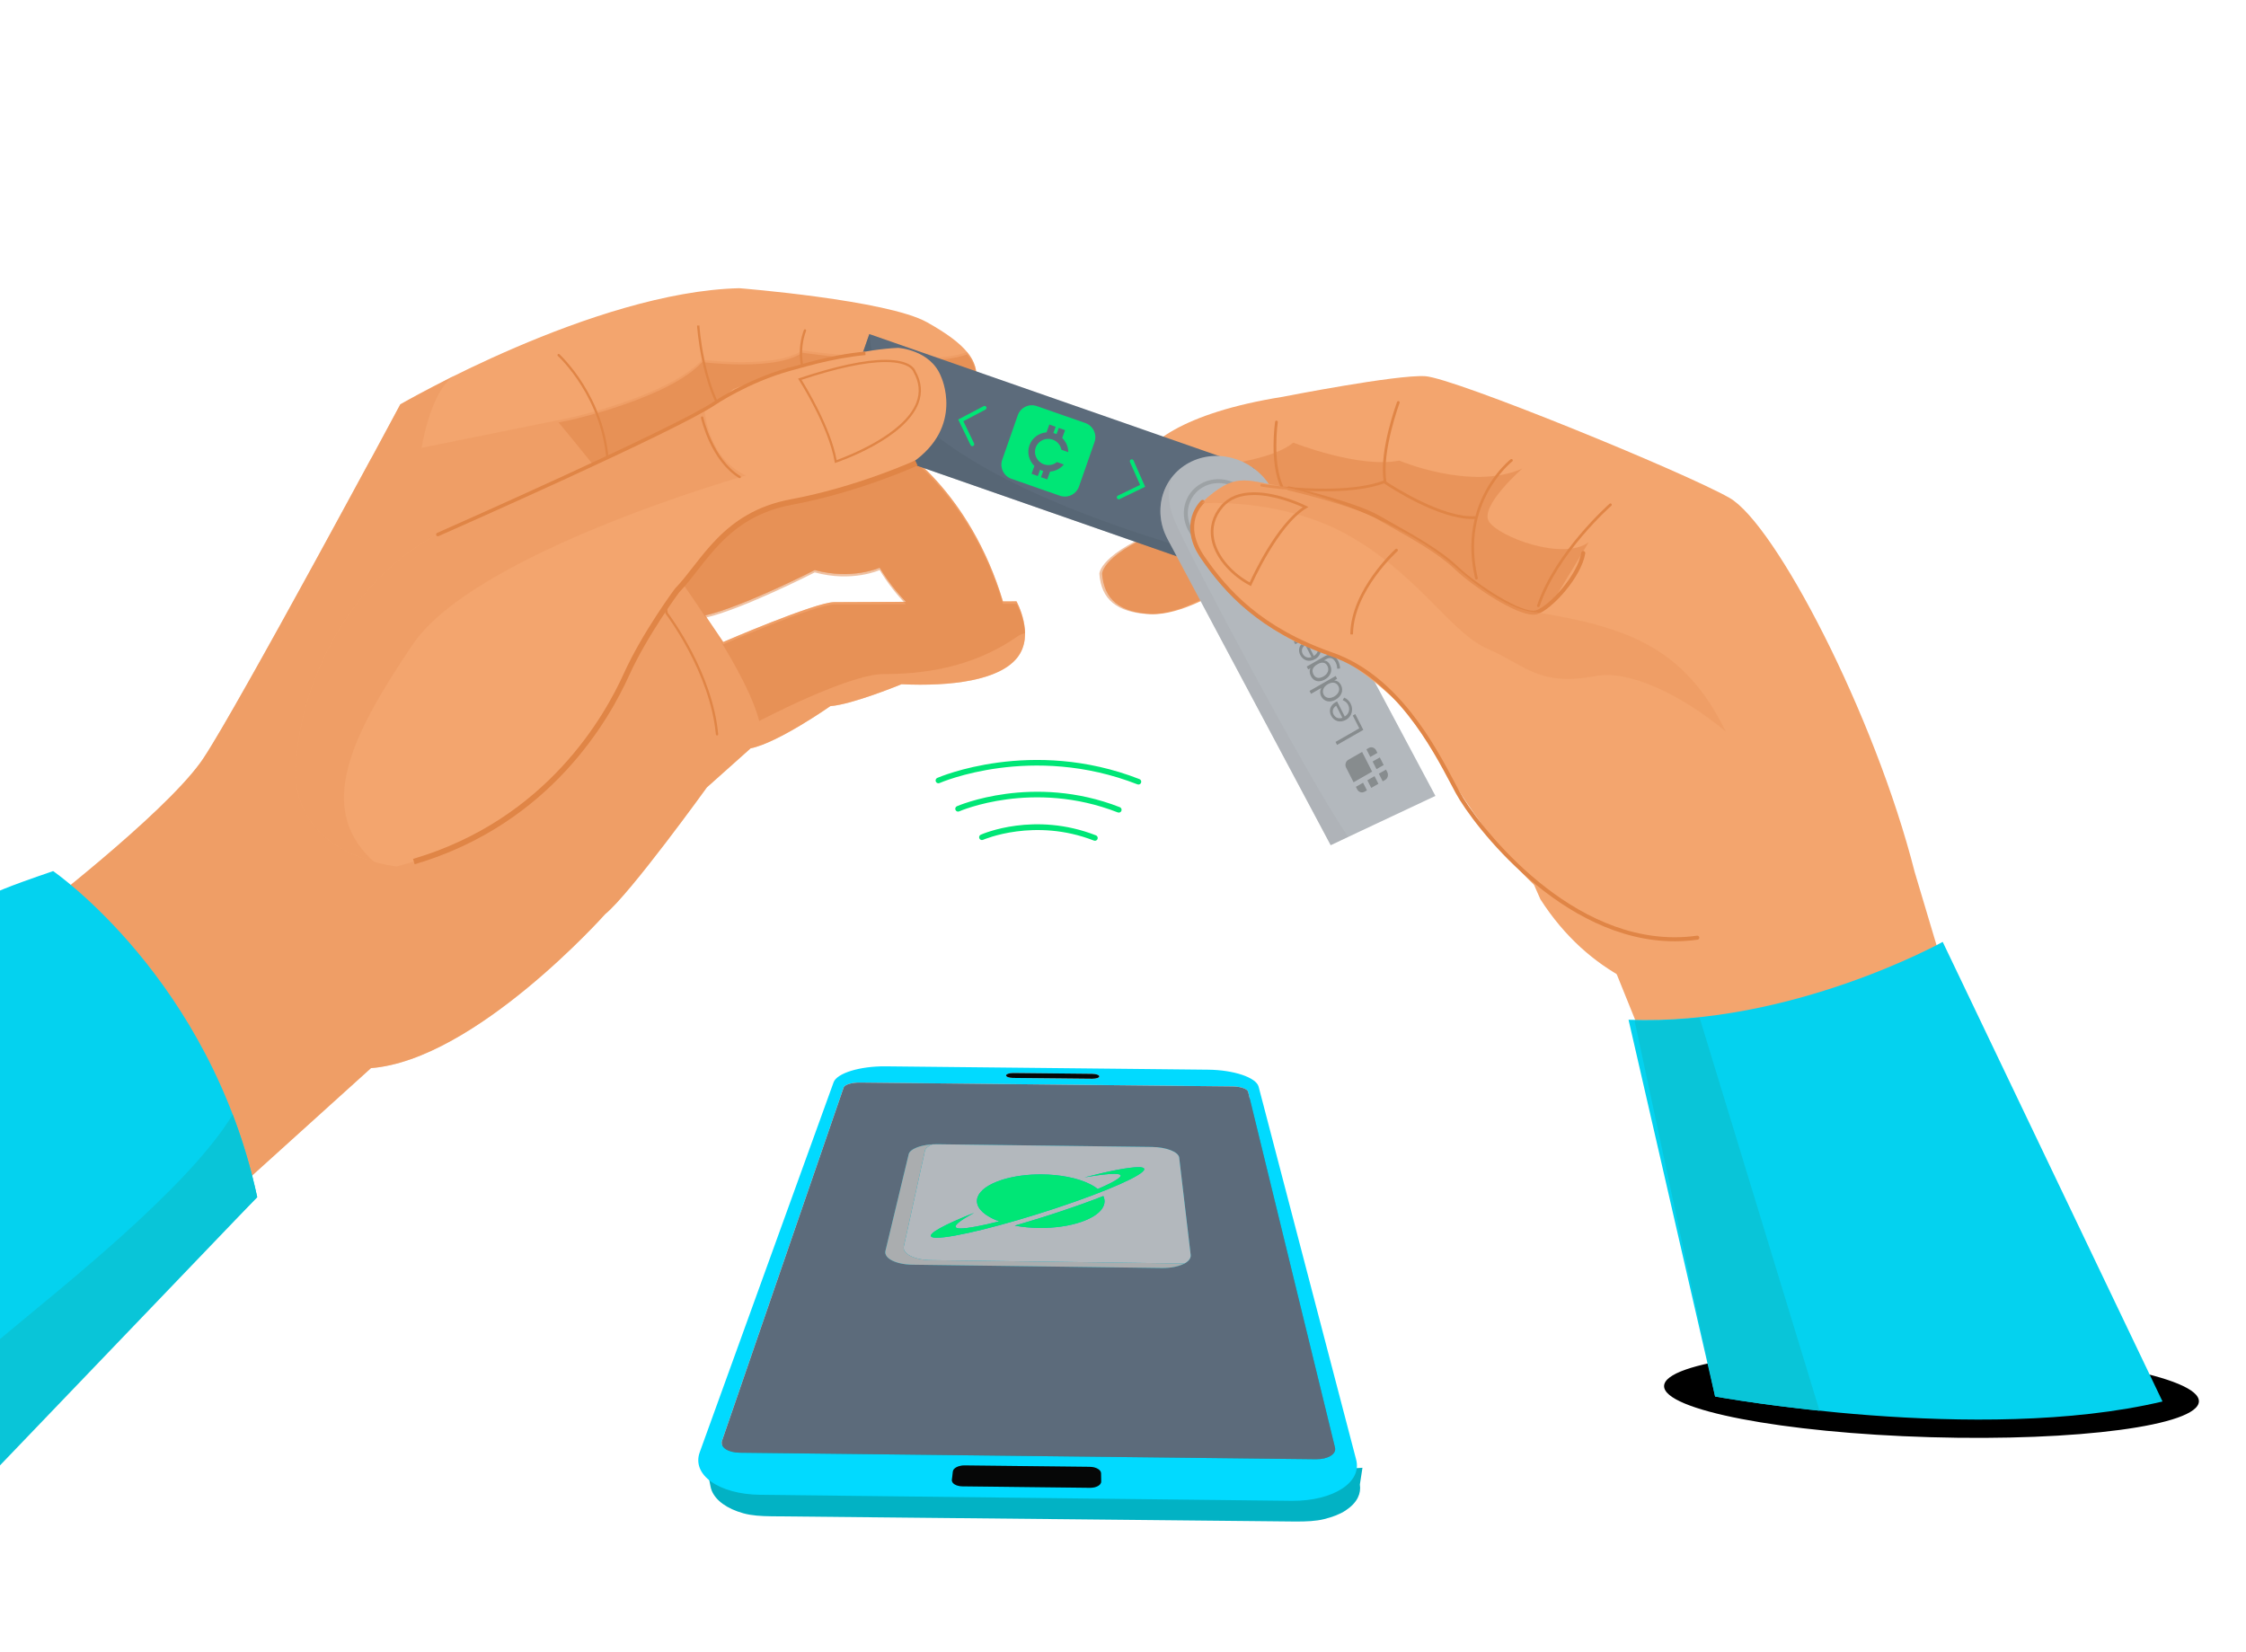 <?xml version="1.0" encoding="utf-8"?>
<!-- Generator: Adobe Illustrator 17.0.0, SVG Export Plug-In . SVG Version: 6.00 Build 0)  -->
<!DOCTYPE svg PUBLIC "-//W3C//DTD SVG 1.1//EN" "http://www.w3.org/Graphics/SVG/1.1/DTD/svg11.dtd">
<svg version="1.1" id="Layer_1" xmlns="http://www.w3.org/2000/svg" xmlns:xlink="http://www.w3.org/1999/xlink" x="0px" y="0px"
	 width="400px" height="294.232px" viewBox="0 0 400 294.232" enable-background="new 0 0 400 294.232" xml:space="preserve">
<path fill="#367E99" d="M877.773-877.602c-0.631,0-1.261-0.242-1.74-0.726l-38.846-39.199c-0.952-0.96-0.945-2.512,0.016-3.464
	c0.961-0.954,2.511-0.944,3.464,0.016l38.846,39.199c0.952,0.96,0.945,2.512-0.016,3.464
	C879.019-877.838,878.397-877.602,877.773-877.602z"/>
<path fill="#367E99" d="M965.201-921.882c-0.603-0.185-1.135-0.601-1.452-1.203l-25.676-48.85c-0.63-1.197-0.169-2.679,1.029-3.308
	c1.198-0.631,2.678-0.168,3.308,1.029l25.676,48.85c0.63,1.197,0.169,2.679-1.029,3.308
	C966.462-921.743,965.797-921.699,965.201-921.882z"/>
<path fill="#367E99" d="M1067.412-938.388c-0.339-0.532-0.473-1.194-0.323-1.858l12.195-53.822c0.298-1.319,1.611-2.147,2.931-1.848
	c1.321,0.298,2.146,1.611,1.848,2.931l-12.195,53.822c-0.298,1.319-1.611,2.147-2.931,1.848
	C1068.281-937.464,1067.747-937.862,1067.412-938.388z"/>
<g id="path-1_4_">
</g>
<g id="path-1_6_">
</g>
<path fill="#F3A56E" d="M-286.5,55"/>
<polygon fill="#4B5966" points="233.311,533.288 230.021,541.458 231.082,542.412 235.008,533.818 "/>
<path fill="none" stroke="#E08546" stroke-miterlimit="10" d="M577,53"/>
<g>
	<path fill="#02B2C4" d="M242.646,261.426l-1.17,0.073l-16.51-63.882c-0.107-0.415-0.439-0.809-0.946-1.168
		c-0.504-0.357-1.182-0.679-1.984-0.95c-0.799-0.27-1.724-0.491-2.729-0.647c-1.002-0.155-2.085-0.745-3.205-0.757L159.39,193
		c-0.007,0-0.013,0-0.02,0c-0.007,0-0.013,0-0.02,0s-0.013,0-0.02,0s-0.013,0-0.02,0c-1.11,0-2.19,0.562-3.196,0.698
		c-1.008,0.136-1.943,0.587-2.759,0.841c-0.819,0.254-1.519,0.685-2.051,1.029c-0.535,0.346-0.901,0.794-1.047,1.203l-22.367,62.576
		l-2.441-0.067l1.089,5.466c0.045,0.241,0.111,0.482,0.202,0.714c0.35,0.891,1.031,1.707,1.989,2.4
		c0.965,0.698,2.208,1.273,3.671,1.679c1.469,0.407,3.154,0.506,4.992,0.527L230.688,271c0.011,0,0.022,0,0.033,0s0.022,0,0.033,0
		c0.011,0,0.022,0,0.033,0c0.011,0,0.022,0,0.033,0c1.826,0,3.519-0.055,5.014-0.432c1.489-0.375,2.775-0.852,3.797-1.526
		c1.015-0.67,1.766-1.43,2.197-2.308c0.361-0.735,0.481-1.511,0.36-2.336L242.646,261.426z"/>
	<g>
		<g enable-background="new    ">
			<defs>
				<polygon id="SVGID_1_" enable-background="new    " points="121.858,266.691 148.282,189.862 223.241,190.384 245.465,267.407 
									"/>
			</defs>
			<clipPath id="SVGID_2_">
				<use xlink:href="#SVGID_1_"  overflow="visible"/>
			</clipPath>
			<g clip-path="url(#SVGID_2_)">
				<path fill="#01DAFF" d="M194.126,264.994l-22.734-0.263c-0.277-0.004-0.537-0.039-0.77-0.099
					c-0.233-0.061-0.439-0.146-0.609-0.251c-0.169-0.105-0.301-0.228-0.386-0.365c-0.085-0.136-0.123-0.285-0.103-0.44l0.179-1.488
					c0.015-0.152,0.085-0.295,0.197-0.425c0.112-0.13,0.268-0.246,0.455-0.344c0.187-0.097,0.406-0.175,0.646-0.229
					c0.24-0.053,0.501-0.082,0.773-0.081c0.002,0,0.004,0,0.007,0c0.002,0,0.004,0,0.007,0c0.002,0,0.004,0,0.007,0
					c0.002,0,0.004,0,0.007,0l22.282,0.249c0.271,0.004,0.53,0.038,0.767,0.096c0.237,0.058,0.45,0.141,0.631,0.243
					c0.181,0.102,0.329,0.222,0.433,0.355c0.104,0.133,0.164,0.279,0.17,0.432l0.027,1.491c0.002,0.158-0.051,0.307-0.15,0.441
					c-0.099,0.135-0.243,0.256-0.423,0.356c-0.18,0.101-0.394,0.182-0.633,0.237C194.666,264.966,194.403,264.996,194.126,264.994
					 M234.394,259.906c-0.002,0-0.004,0-0.007,0s-0.004,0-0.007,0c-0.002,0-0.004,0-0.007,0c-0.002,0-0.004,0-0.007,0
					l-102.613-1.162c-0.537-0.005-1.029-0.07-1.459-0.183c-0.429-0.113-0.795-0.273-1.081-0.47
					c-0.285-0.196-0.491-0.428-0.599-0.684c-0.108-0.255-0.119-0.534-0.017-0.826l21.651-62.888
					c0.042-0.125,0.151-0.243,0.314-0.349c0.162-0.106,0.377-0.201,0.63-0.281c0.253-0.079,0.544-0.142,0.858-0.185
					c0.314-0.043,0.651-0.065,0.998-0.063c0.003,0,0.006,0,0.008,0c0.003,0,0.006,0,0.008,0c0.003,0,0.006,0,0.008,0
					c0.003,0,0.006,0,0.008,0l66.439,0.689c0.351,0.004,0.69,0.033,1.003,0.082c0.314,0.049,0.602,0.118,0.85,0.203
					c0.249,0.085,0.458,0.185,0.612,0.295c0.155,0.111,0.256,0.232,0.288,0.358l15.473,63.367c0.073,0.292,0.034,0.57-0.098,0.822
					c-0.133,0.253-0.361,0.479-0.664,0.669c-0.304,0.19-0.685,0.343-1.123,0.448C235.425,259.853,234.929,259.909,234.394,259.906
					 M194.562,192.136c-0.001,0-0.003,0-0.004,0c-0.001,0-0.003,0-0.004,0s-0.003,0-0.004,0c-0.001,0-0.003,0-0.004,0l-14.17-0.146
					c-0.172-0.002-0.335-0.016-0.483-0.04c-0.147-0.024-0.278-0.058-0.387-0.099c-0.109-0.041-0.195-0.09-0.252-0.143
					c-0.057-0.053-0.085-0.111-0.078-0.172c0.005-0.061,0.045-0.118,0.112-0.17c0.068-0.052,0.163-0.098,0.28-0.137
					c0.117-0.039,0.254-0.069,0.406-0.09c0.152-0.021,0.318-0.032,0.491-0.031l14.058,0.148c0.171,0.002,0.335,0.016,0.484,0.04
					c0.149,0.024,0.284,0.057,0.398,0.098c0.114,0.041,0.207,0.089,0.273,0.142c0.065,0.053,0.103,0.111,0.107,0.172
					c0.001,0.06-0.032,0.117-0.093,0.169c-0.061,0.052-0.15,0.098-0.26,0.137c-0.11,0.039-0.242,0.07-0.389,0.091
					C194.894,192.126,194.732,192.137,194.562,192.136 M157.632,189.927c-1.124-0.008-2.219,0.064-3.238,0.2
					c-1.021,0.137-1.969,0.339-2.795,0.592c-0.83,0.255-1.539,0.561-2.078,0.906c-0.542,0.347-0.913,0.732-1.061,1.142
					l-23.842,65.896c-0.358,0.991-0.337,1.95,0.015,2.834c0.355,0.892,1.045,1.707,2.015,2.401c0.977,0.699,2.237,1.274,3.719,1.68
					c1.488,0.408,3.196,0.644,5.058,0.665l94.526,1.073c0.011,0,0.022,0,0.034,0c0.011,0,0.022,0,0.034,0c0.011,0,0.022,0,0.034,0
					c0.011,0,0.022,0,0.033,0c1.85,0.011,3.566-0.193,5.08-0.57c1.508-0.376,2.811-0.922,3.847-1.597
					c1.028-0.67,1.79-1.466,2.226-2.346c0.433-0.872,0.546-1.824,0.287-2.818l-17.371-66.434c-0.109-0.415-0.445-0.811-0.959-1.17
					c-0.511-0.357-1.197-0.68-2.011-0.951c-0.81-0.271-1.747-0.492-2.765-0.648c-1.015-0.156-2.112-0.247-3.247-0.259l-57.461-0.597
					c-0.007,0-0.014,0-0.02,0s-0.014,0-0.02,0s-0.014,0-0.02,0C157.646,189.927,157.639,189.927,157.632,189.927"/>
				<path fill="#5C6B7B" d="M161.835,205.569c0.061-0.253,0.247-0.491,0.532-0.706c0.284-0.214,0.665-0.405,1.117-0.564
					c0.451-0.159,0.973-0.285,1.54-0.371c0.566-0.086,1.178-0.131,1.81-0.127c0.006,0,0.012,0,0.018,0c0.006,0,0.012,0,0.018,0
					c0.006,0,0.012,0,0.018,0c0.006,0,0.012,0,0.018,0l38.24,0.484c0.641,0.007,1.256,0.065,1.819,0.163
					c0.565,0.098,1.079,0.238,1.518,0.408c0.44,0.17,0.804,0.372,1.067,0.595c0.264,0.224,0.425,0.469,0.458,0.725l2.045,17.329
					c0.038,0.325-0.072,0.634-0.304,0.915c-0.233,0.282-0.59,0.536-1.044,0.748c-0.455,0.213-1.007,0.384-1.63,0.501
					c-0.623,0.117-1.316,0.18-2.051,0.175c-0.007,0-0.014,0-0.021,0s-0.014,0-0.021,0c-0.007,0-0.014,0-0.021,0
					c-0.007,0-0.014,0-0.021,0l-44.449-0.586c-0.731-0.01-1.414-0.085-2.023-0.213c-0.608-0.128-1.141-0.307-1.574-0.526
					c-0.432-0.218-0.766-0.475-0.976-0.758c-0.209-0.282-0.296-0.589-0.237-0.908c0.001-0.005,0.002-0.01,0.003-0.015
					s0.002-0.01,0.003-0.015c0.001-0.005,0.002-0.01,0.003-0.015c0.001-0.005,0.002-0.01,0.004-0.015L161.835,205.569
					 M153.051,192.816c-0.346-0.002-0.684,0.02-0.998,0.063c-0.314,0.043-0.605,0.106-0.858,0.185
					c-0.253,0.079-0.468,0.174-0.63,0.281c-0.163,0.107-0.272,0.225-0.314,0.349L128.6,256.581c-0.102,0.291-0.091,0.57,0.017,0.826
					c0.108,0.256,0.313,0.488,0.599,0.684c0.286,0.197,0.652,0.357,1.081,0.47c0.43,0.113,0.922,0.178,1.459,0.183l102.613,1.162
					c0.002,0,0.004,0,0.007,0c0.002,0,0.004,0,0.007,0c0.002,0,0.004,0,0.007,0s0.004,0,0.007,0c0.535,0.003,1.031-0.053,1.47-0.158
					c0.438-0.105,0.819-0.257,1.123-0.448c0.304-0.19,0.531-0.416,0.664-0.669c0.133-0.252,0.171-0.529,0.098-0.822l-15.473-63.367
					c-0.032-0.127-0.133-0.248-0.288-0.358c-0.155-0.11-0.364-0.21-0.612-0.295c-0.248-0.085-0.536-0.154-0.85-0.203
					c-0.313-0.049-0.652-0.078-1.003-0.082l-66.439-0.689c-0.003,0-0.006,0-0.008,0c-0.003,0-0.006,0-0.008,0
					c-0.003,0-0.006,0-0.008,0C153.056,192.816,153.053,192.816,153.051,192.816"/>
				<path fill="#060707" d="M180.465,191.109c-0.173-0.001-0.339,0.01-0.491,0.031c-0.152,0.021-0.289,0.052-0.406,0.09
					c-0.117,0.039-0.212,0.085-0.28,0.137c-0.068,0.052-0.108,0.109-0.112,0.17c-0.007,0.061,0.021,0.119,0.078,0.172
					c0.057,0.053,0.143,0.102,0.252,0.143c0.109,0.041,0.24,0.075,0.387,0.099c0.147,0.024,0.31,0.038,0.483,0.04l14.17,0.146
					c0.001,0,0.003,0,0.004,0c0.001,0,0.003,0,0.004,0s0.003,0,0.004,0c0.001,0,0.003,0,0.004,0c0.171,0.001,0.333-0.01,0.48-0.031
					c0.147-0.021,0.279-0.052,0.389-0.091c0.11-0.039,0.199-0.085,0.26-0.137c0.061-0.052,0.094-0.109,0.093-0.169
					c-0.003-0.061-0.041-0.119-0.107-0.172c-0.065-0.053-0.159-0.101-0.273-0.142c-0.114-0.041-0.249-0.074-0.398-0.098
					c-0.149-0.024-0.313-0.038-0.484-0.04L180.465,191.109"/>
				<path fill="#060707" d="M171.775,261.009c-0.272-0.002-0.533,0.027-0.773,0.081c-0.24,0.053-0.459,0.132-0.646,0.229
					c-0.187,0.097-0.342,0.214-0.455,0.344c-0.112,0.13-0.182,0.274-0.197,0.425l-0.179,1.488c-0.019,0.155,0.018,0.304,0.103,0.44
					c0.085,0.136,0.217,0.26,0.386,0.365c0.169,0.105,0.376,0.191,0.609,0.251c0.233,0.061,0.493,0.096,0.77,0.099l22.734,0.263
					c0.277,0.002,0.54-0.028,0.779-0.083c0.239-0.055,0.453-0.136,0.633-0.237c0.179-0.101,0.324-0.221,0.423-0.356
					c0.099-0.135,0.152-0.284,0.15-0.441l-0.027-1.491c-0.006-0.153-0.066-0.299-0.17-0.432c-0.104-0.133-0.252-0.254-0.433-0.355
					c-0.181-0.102-0.395-0.185-0.631-0.243c-0.236-0.058-0.495-0.092-0.767-0.096l-22.282-0.249c-0.002,0-0.004,0-0.007,0
					c-0.002,0-0.004,0-0.007,0c-0.002,0-0.004,0-0.007,0C171.779,261.009,171.777,261.009,171.775,261.009"/>
				<path fill="#B3B8BD" d="M185.199,218.712c-0.385-0.003-0.769-0.013-1.151-0.032c-0.382-0.019-0.762-0.045-1.137-0.08
					c-0.376-0.035-0.748-0.077-1.114-0.128c-0.366-0.05-0.727-0.109-1.081-0.175c0.139-0.039,0.277-0.079,0.416-0.119
					c0.139-0.04,0.277-0.081,0.416-0.121c0.139-0.041,0.278-0.082,0.418-0.123c0.14-0.041,0.28-0.082,0.42-0.124l0.793-0.238
					c0.475-0.141,0.953-0.286,1.434-0.434c0.48-0.148,0.963-0.299,1.448-0.452c0.484-0.153,0.971-0.31,1.459-0.469
					c0.487-0.159,0.977-0.32,1.467-0.484c0.703-0.235,1.39-0.468,2.059-0.7c0.667-0.231,1.315-0.46,1.945-0.687
					c0.627-0.226,1.235-0.449,1.821-0.669c0.585-0.219,1.148-0.435,1.689-0.647c0.193,0.412,0.256,0.832,0.189,1.249
					c-0.067,0.419-0.266,0.834-0.595,1.234c-0.33,0.402-0.792,0.789-1.384,1.147c-0.595,0.36-1.32,0.692-2.174,0.983
					c-0.536,0.183-1.1,0.342-1.685,0.478c-0.587,0.136-1.194,0.248-1.816,0.337c-0.622,0.089-1.258,0.154-1.9,0.196
					C186.494,218.697,185.845,218.716,185.199,218.712 M193.122,209.708c1.121-0.29,2.181-0.55,3.167-0.776
					c0.982-0.225,1.891-0.417,2.712-0.573c0.819-0.155,1.55-0.274,2.181-0.353c0.629-0.079,1.158-0.119,1.572-0.117
					c0.06,0,0.117,0.002,0.173,0.004c0.055,0.002,0.108,0.005,0.158,0.009s0.098,0.009,0.143,0.015
					c0.045,0.006,0.087,0.013,0.127,0.021c0.002,0,0.005,0.001,0.007,0.001s0.005,0.001,0.007,0.001
					c0.002,0.001,0.005,0.001,0.007,0.002c0.002,0.001,0.005,0.001,0.007,0.002c0.022,0.005,0.043,0.01,0.064,0.015
					c0.02,0.005,0.04,0.011,0.059,0.017s0.037,0.012,0.053,0.019c0.017,0.007,0.033,0.014,0.048,0.021
					c0.023,0.011,0.045,0.023,0.063,0.036s0.035,0.026,0.049,0.04c0.014,0.014,0.026,0.029,0.036,0.044
					c0.01,0.016,0.017,0.032,0.022,0.049c0.002,0.006,0.003,0.012,0.005,0.018c0.001,0.006,0.002,0.012,0.003,0.018
					c0.001,0.006,0.001,0.013,0.001,0.019c0,0.006,0,0.013,0,0.019c-0.016,0.247-0.421,0.608-1.159,1.057
					c-0.743,0.452-1.825,0.995-3.191,1.602c-1.379,0.612-3.049,1.291-4.955,2.009c-1.926,0.725-4.094,1.491-6.444,2.269
					c-2.294,0.759-4.568,1.466-6.742,2.1c-2.193,0.64-4.278,1.204-6.17,1.673c-1.905,0.472-3.609,0.846-5.026,1.1
					c-1.422,0.256-2.551,0.391-3.299,0.386c-0.107-0.001-0.206-0.004-0.298-0.011c-0.091-0.007-0.174-0.016-0.249-0.028
					c-0.075-0.012-0.141-0.028-0.199-0.046c-0.058-0.018-0.107-0.04-0.148-0.064c-0.213-0.127-0.173-0.331,0.092-0.597
					c0.264-0.265,0.75-0.593,1.429-0.97c0.676-0.375,1.542-0.798,2.568-1.257c1.02-0.456,2.198-0.947,3.506-1.46
					c-0.729,0.39-1.324,0.733-1.797,1.031c-0.475,0.3-0.828,0.556-1.073,0.772c-0.245,0.217-0.382,0.394-0.425,0.535
					c-0.043,0.142,0.009,0.249,0.139,0.326c0.032,0.019,0.071,0.035,0.116,0.05c0.045,0.014,0.097,0.026,0.156,0.036
					c0.058,0.01,0.123,0.017,0.194,0.022c0.071,0.005,0.148,0.008,0.231,0.008c0.306,0.002,0.693-0.026,1.152-0.082
					c0.458-0.056,0.988-0.139,1.578-0.248c0.59-0.109,1.241-0.243,1.942-0.399c0.7-0.156,1.451-0.336,2.242-0.535
					c-0.159-0.057-0.314-0.116-0.465-0.177c-0.151-0.061-0.299-0.124-0.442-0.189c-0.144-0.065-0.284-0.132-0.42-0.201
					c-0.136-0.069-0.269-0.141-0.397-0.214c-0.954-0.539-1.596-1.133-1.941-1.744c-0.343-0.606-0.394-1.227-0.17-1.829
					c0.221-0.597,0.713-1.175,1.458-1.699c0.74-0.52,1.73-0.989,2.959-1.372c0.524-0.163,1.07-0.305,1.632-0.425
					c0.561-0.12,1.139-0.218,1.726-0.296c0.587-0.078,1.184-0.134,1.786-0.171c0.601-0.036,1.207-0.052,1.811-0.048
					c0.807,0.005,1.612,0.047,2.399,0.123c0.788,0.076,1.56,0.188,2.3,0.333c0.742,0.146,1.452,0.327,2.116,0.542
					c0.666,0.216,1.286,0.466,1.845,0.751c0.132,0.067,0.259,0.135,0.381,0.204c0.122,0.069,0.239,0.14,0.351,0.211
					c0.112,0.071,0.219,0.144,0.321,0.217c0.102,0.073,0.199,0.147,0.291,0.222c0.756-0.323,1.422-0.626,1.985-0.903
					c0.561-0.277,1.019-0.528,1.364-0.749c0.344-0.22,0.574-0.41,0.68-0.564c0.105-0.154,0.086-0.272-0.071-0.348
					c-0.043-0.021-0.096-0.04-0.159-0.057s-0.135-0.03-0.218-0.042s-0.175-0.02-0.277-0.026c-0.102-0.006-0.214-0.01-0.336-0.011
					c-0.261-0.002-0.566,0.009-0.918,0.033c-0.352,0.024-0.749,0.061-1.193,0.113c-0.444,0.052-0.935,0.117-1.473,0.198
					C194.342,209.5,193.756,209.596,193.122,209.708 M166.833,203.801c-0.632-0.004-1.244,0.041-1.81,0.127
					c-0.567,0.086-1.089,0.213-1.54,0.371c-0.452,0.159-0.833,0.35-1.117,0.564c-0.284,0.215-0.471,0.453-0.532,0.706
					c0.056-0.226,0.211-0.44,0.447-0.636c0.235-0.196,0.55-0.373,0.927-0.527c0.375-0.153,0.812-0.282,1.291-0.381
					c0.478-0.099,0.999-0.167,1.545-0.199c-0.181,0.076-0.348,0.156-0.498,0.242c-0.151,0.086-0.285,0.177-0.399,0.272
					c-0.114,0.095-0.209,0.195-0.28,0.298c-0.072,0.103-0.12,0.21-0.143,0.32l-3.761,17.054c-0.071,0.323,0.009,0.633,0.216,0.919
					c0.208,0.287,0.542,0.547,0.979,0.769c0.438,0.223,0.978,0.405,1.593,0.535c0.616,0.13,1.308,0.207,2.047,0.217l44.212,0.582
					c0.011,0,0.022,0,0.033,0.001c0.011,0,0.022,0,0.033,0.001c0.011,0,0.022,0,0.033,0c0.011,0,0.022,0,0.033,0
					c0.074,0,0.147,0,0.219-0.001c0.072-0.001,0.144-0.003,0.215-0.006c0.071-0.003,0.142-0.006,0.211-0.01
					c0.07-0.004,0.139-0.009,0.208-0.014c-0.228,0.13-0.487,0.248-0.774,0.353c-0.287,0.104-0.601,0.194-0.938,0.268
					c-0.337,0.073-0.698,0.13-1.078,0.168c-0.38,0.038-0.778,0.056-1.192,0.054c-0.006,0-0.012,0-0.019,0c-0.006,0-0.012,0-0.019,0
					c-0.006,0-0.012,0-0.019,0c-0.006,0-0.012,0-0.019,0l-44.449-0.586c-0.731-0.01-1.414-0.085-2.023-0.213
					c-0.608-0.128-1.141-0.307-1.574-0.526c-0.432-0.218-0.766-0.475-0.976-0.758c-0.209-0.282-0.296-0.589-0.237-0.908
					c-0.059,0.32,0.028,0.626,0.237,0.908c0.21,0.283,0.543,0.54,0.976,0.758c0.434,0.219,0.967,0.399,1.574,0.526
					c0.609,0.128,1.291,0.203,2.023,0.213l44.449,0.586c0.007,0,0.014,0,0.021,0c0.007,0,0.014,0,0.021,0c0.007,0,0.014,0,0.021,0
					s0.014,0,0.021,0c0.735,0.005,1.428-0.058,2.051-0.175c0.622-0.117,1.175-0.288,1.63-0.501c0.454-0.212,0.81-0.466,1.044-0.748
					c0.232-0.281,0.342-0.59,0.304-0.915l-2.045-17.329c-0.033-0.257-0.194-0.502-0.458-0.725c-0.263-0.223-0.627-0.425-1.067-0.595
					c-0.439-0.17-0.953-0.309-1.518-0.408c-0.564-0.098-1.179-0.156-1.819-0.163l-38.24-0.484c-0.006,0-0.012,0-0.018,0
					c-0.006,0-0.012,0-0.018,0c-0.006,0-0.012,0-0.018,0C166.845,203.801,166.839,203.801,166.833,203.801"/>
				<path fill="#AAADAF" d="M166.044,203.826c-0.546,0.032-1.067,0.1-1.545,0.199c-0.479,0.099-0.915,0.228-1.291,0.381
					c-0.376,0.154-0.692,0.331-0.927,0.527c-0.236,0.196-0.391,0.41-0.447,0.636l-4.141,17.224c-0.001,0.005-0.002,0.01-0.004,0.015
					c-0.001,0.005-0.002,0.01-0.003,0.015c-0.001,0.005-0.002,0.01-0.003,0.015s-0.002,0.01-0.003,0.015
					c-0.059,0.32,0.028,0.626,0.237,0.908c0.21,0.283,0.543,0.54,0.976,0.758c0.434,0.219,0.967,0.399,1.574,0.526
					c0.609,0.128,1.291,0.203,2.023,0.213l44.449,0.586c0.006,0,0.012,0,0.019,0c0.006,0,0.012,0,0.019,0c0.006,0,0.012,0,0.019,0
					c0.006,0,0.012,0,0.019,0c0.413,0.003,0.812-0.016,1.192-0.054c0.38-0.038,0.74-0.095,1.078-0.168
					c0.337-0.073,0.651-0.163,0.938-0.268c0.286-0.104,0.546-0.222,0.774-0.353c-0.069,0.005-0.138,0.01-0.208,0.014
					c-0.07,0.004-0.14,0.008-0.211,0.01c-0.071,0.003-0.143,0.005-0.215,0.006c-0.072,0.001-0.146,0.002-0.219,0.001
					c-0.011,0-0.022,0-0.033,0c-0.011,0-0.022,0-0.033,0c-0.011,0-0.022,0-0.033-0.001c-0.011,0-0.022,0-0.033-0.001l-44.212-0.582
					c-0.739-0.01-1.43-0.087-2.047-0.217c-0.615-0.13-1.155-0.313-1.593-0.535c-0.437-0.222-0.771-0.483-0.979-0.769
					c-0.207-0.285-0.287-0.596-0.216-0.919l3.761-17.054c0.022-0.11,0.071-0.217,0.143-0.32c0.071-0.103,0.166-0.202,0.28-0.298
					c0.114-0.095,0.248-0.186,0.399-0.272C165.696,203.983,165.863,203.902,166.044,203.826"/>
				<path fill="#B3B8BD" d="M203.777,208.186l0.008,0.075c0-0.007,0.001-0.013,0-0.019c0-0.006-0.001-0.013-0.001-0.019
					c-0.001-0.006-0.002-0.012-0.003-0.018C203.78,208.198,203.778,208.192,203.777,208.186"/>
				<g>
					<defs>
						<polyline id="SVGID_3_" points="167.703,207.655 203.745,207.896 205.135,220.708 165.704,220.452 167.703,207.655 						"/>
					</defs>
					<clipPath id="SVGID_4_">
						<use xlink:href="#SVGID_3_"  overflow="visible"/>
					</clipPath>
					<polyline clip-path="url(#SVGID_4_)" fill="#B3B8BD" points="203.353,207.939 203.382,207.945 203.375,207.943 
						203.368,207.942 203.36,207.94 203.353,207.939 					"/>
					<path clip-path="url(#SVGID_4_)" fill="#00E676" d="M202.753,207.89c-0.413-0.003-0.942,0.037-1.572,0.117
						c-0.63,0.079-1.362,0.198-2.181,0.353c-0.821,0.155-1.729,0.347-2.712,0.573c-0.986,0.226-2.046,0.486-3.167,0.776
						c0.634-0.112,1.22-0.208,1.758-0.289c0.538-0.081,1.029-0.147,1.473-0.198c0.444-0.052,0.842-0.089,1.193-0.113
						c0.352-0.024,0.658-0.035,0.918-0.033c0.122,0.001,0.234,0.004,0.336,0.011c0.102,0.006,0.194,0.015,0.277,0.026
						s0.155,0.025,0.218,0.042s0.116,0.035,0.159,0.057c0.157,0.077,0.176,0.195,0.071,0.348c-0.105,0.154-0.336,0.344-0.68,0.564
						c-0.345,0.221-0.804,0.473-1.364,0.749c-0.563,0.278-1.228,0.581-1.985,0.903c-0.092-0.075-0.189-0.149-0.291-0.222
						c-0.102-0.073-0.209-0.146-0.321-0.217c-0.112-0.071-0.229-0.142-0.351-0.211c-0.122-0.069-0.249-0.137-0.381-0.204
						c-0.559-0.285-1.179-0.535-1.845-0.751c-0.664-0.215-1.375-0.396-2.116-0.542c-0.74-0.146-1.512-0.257-2.3-0.333
						c-0.787-0.076-1.592-0.117-2.399-0.123c-0.604-0.004-1.21,0.012-1.811,0.048c-0.602,0.036-1.199,0.093-1.786,0.171
						c-0.588,0.078-1.165,0.176-1.726,0.296c-0.562,0.12-1.108,0.262-1.632,0.425c-1.228,0.384-2.219,0.852-2.959,1.372
						c-0.745,0.524-1.236,1.102-1.458,1.699c-0.223,0.602-0.172,1.224,0.17,1.829c0.345,0.611,0.987,1.205,1.941,1.744
						c0.129,0.074,0.261,0.145,0.397,0.214c0.136,0.069,0.276,0.136,0.42,0.201c0.144,0.065,0.291,0.128,0.442,0.189
						c0.151,0.061,0.306,0.12,0.465,0.177c-0.792,0.2-1.542,0.379-2.242,0.535c-0.702,0.157-1.352,0.291-1.942,0.399
						c-0.591,0.109-1.12,0.192-1.578,0.248c-0.459,0.056-0.846,0.084-1.152,0.082c-0.083-0.001-0.16-0.003-0.231-0.008
						c-0.071-0.005-0.136-0.012-0.194-0.022c-0.058-0.01-0.11-0.021-0.156-0.036c-0.045-0.014-0.084-0.031-0.116-0.05
						c-0.13-0.077-0.181-0.183-0.139-0.326c0.043-0.142,0.179-0.319,0.425-0.535c0.245-0.216,0.597-0.472,1.073-0.772
						c0.473-0.299,1.068-0.641,1.797-1.031c-1.307,0.513-2.485,1.004-3.506,1.46c-1.027,0.459-1.893,0.882-2.568,1.257
						c-0.679,0.377-1.165,0.705-1.429,0.97c-0.265,0.266-0.305,0.47-0.092,0.597c0.041,0.025,0.09,0.046,0.148,0.064
						c0.058,0.018,0.125,0.034,0.199,0.046c0.075,0.012,0.158,0.022,0.249,0.028c0.091,0.007,0.191,0.01,0.298,0.011
						c0.749,0.005,1.877-0.13,3.299-0.386c1.417-0.255,3.121-0.628,5.026-1.1c1.892-0.469,3.977-1.033,6.17-1.673
						c2.173-0.634,4.448-1.341,6.742-2.1c2.35-0.778,4.518-1.544,6.444-2.269c1.906-0.718,3.576-1.397,4.955-2.009
						c1.366-0.607,2.448-1.149,3.191-1.602c0.738-0.449,1.143-0.81,1.159-1.057l-0.008-0.075c-0.005-0.017-0.012-0.033-0.022-0.049
						c-0.01-0.016-0.021-0.03-0.036-0.044c-0.014-0.014-0.031-0.028-0.049-0.04s-0.04-0.025-0.063-0.036
						c-0.015-0.007-0.031-0.014-0.048-0.021c-0.017-0.007-0.035-0.013-0.053-0.019s-0.038-0.012-0.059-0.017
						c-0.02-0.005-0.042-0.01-0.064-0.015l-0.029-0.006c-0.04-0.008-0.082-0.015-0.127-0.021c-0.045-0.006-0.093-0.011-0.143-0.015
						s-0.103-0.007-0.158-0.009C202.87,207.892,202.813,207.89,202.753,207.89"/>
				</g>
				<path fill="#00E676" d="M196.5,213.03c-0.541,0.212-1.105,0.428-1.689,0.647c-0.586,0.22-1.194,0.443-1.821,0.669
					c-0.629,0.227-1.278,0.456-1.945,0.687c-0.669,0.232-1.356,0.465-2.059,0.7c-0.491,0.164-0.98,0.325-1.467,0.484
					c-0.488,0.159-0.975,0.316-1.459,0.469c-0.485,0.154-0.968,0.305-1.448,0.452c-0.481,0.148-0.959,0.293-1.434,0.434
					l-0.793,0.238c-0.141,0.041-0.281,0.082-0.42,0.124c-0.14,0.041-0.279,0.082-0.418,0.123c-0.139,0.041-0.278,0.081-0.416,0.121
					c-0.139,0.04-0.277,0.08-0.416,0.119c0.354,0.066,0.715,0.124,1.081,0.175c0.366,0.05,0.738,0.093,1.114,0.128
					c0.376,0.035,0.756,0.061,1.137,0.08c0.382,0.019,0.766,0.029,1.151,0.032c0.647,0.004,1.295-0.015,1.937-0.057
					c0.642-0.042,1.278-0.107,1.9-0.196c0.621-0.089,1.229-0.201,1.816-0.337c0.585-0.136,1.149-0.295,1.685-0.478
					c0.854-0.291,1.579-0.623,2.174-0.983c0.592-0.359,1.053-0.745,1.384-1.147c0.329-0.4,0.527-0.815,0.595-1.234
					C196.756,213.862,196.694,213.442,196.5,213.03"/>
			</g>
		</g>
	</g>
	<g>
		<path fill="#00E676" d="M195,149.75c-0.061,0-0.122-0.011-0.182-0.034c-10.54-4.12-19.648-0.174-19.74-0.134
			c-0.252,0.113-0.547-0.001-0.66-0.254c-0.112-0.252,0.001-0.547,0.253-0.66c0.386-0.171,9.568-4.159,20.511,0.116
			c0.257,0.101,0.384,0.391,0.284,0.648C195.389,149.629,195.2,149.75,195,149.75z"/>
	</g>
	<g>
		<path fill="#00E676" d="M199.25,144.733c-0.061,0-0.122-0.011-0.182-0.034c-15.1-5.902-28.109-0.245-28.239-0.187
			c-0.252,0.114-0.548-0.001-0.66-0.253c-0.113-0.252,0-0.548,0.253-0.66c0.134-0.06,13.527-5.881,29.011,0.168
			c0.257,0.101,0.384,0.391,0.284,0.648C199.639,144.613,199.45,144.733,199.25,144.733z"/>
	</g>
	<g>
		<path fill="#00E676" d="M202.75,139.733c-0.061,0-0.122-0.011-0.182-0.034c-18.823-7.355-35.078-0.303-35.24-0.23
			c-0.253,0.114-0.548-0.001-0.66-0.253c-0.112-0.252,0.001-0.548,0.253-0.66c0.166-0.074,16.789-7.301,36.01,0.212
			c0.258,0.101,0.385,0.391,0.284,0.648C203.139,139.613,202.95,139.733,202.75,139.733z"/>
	</g>
	<g>
		<path fill="#F3A56E" d="M286.185,169.198l10.577,26.19c0,0,32.235,1.188,50.2-21.789L339,156l-4.923-2H316"/>
		<path fill="#F3A56E" d="M324.662,177.966c0,0-32.9,9.381-50.328-17.8c0,0-20.663-45.356-9.95-54.31l-46.847-0.799
			c0,0-7.195,4.637-12.631,4.317c-5.436-0.32-8.314-2.558-8.634-7.195c0,0,0-3.677,11.832-8.154l0.64-3.038l-2.718-3.677
			c0,0-3.837-1.279-3.038-4.637c0.799-3.358,7.355-9.114,25.422-11.992c0,0,20.306-3.997,25.422-3.677
			c5.116,0.32,46.014,17.027,54.169,21.664c8.154,4.637,25.845,38.538,33,66.667l3.939,13.188
			C344.939,168.521,342.409,175.407,324.662,177.966z"/>
		<path opacity="0.5" fill="#E08546" d="M260.461,119.029l15.915-11.574l6.555-10.872c-4.637,3.358-15.989-0.959-17.748-3.677
			c-1.759-2.718,5.916-9.433,5.916-9.433c-9.114,3.997-21.905-1.439-21.905-1.439c-7.195,1.439-18.867-3.198-18.867-3.198
			c-4.781,3.985-19.693,4.97-27.886,5.207c0.342,2.338,3.104,3.267,3.104,3.267l2.718,3.677l-0.64,3.038
			c-11.832,4.477-11.832,8.154-11.832,8.154c0.32,4.637,3.198,6.875,8.634,7.195c5.436,0.32,12.631-4.317,12.631-4.317l46.847,0.799
			C261.004,108.28,260.157,113.178,260.461,119.029z"/>
		<path fill="#F3A56E" d="M5.702,163.09c0,0,22.981-17.632,29.97-27.236c0.188-0.258,0.364-0.51,0.528-0.756
			c6.267-9.4,35.093-63.085,35.093-63.085s34.467-20.053,60.369-20.68c0,0,26.32,2.089,33.422,6.058
			c7.102,3.969,9.191,6.893,8.773,10.444c0,0-5.333,4.968-5.431,5.013l-8.704,6.545c0,0,12.951,7.799,18.939,27.852
			c0,0,1.253,5.153-1.81,6.684c-3.064,1.532-13.23-1.393-20.193-12.812c0,0-4.874,2.228-11.559,0.418c0,0-12.812,6.545-19.496,8.077
			l3.203,4.735c0,0,16.433-7.102,19.775-7.102c3.342,0,32.447-0.139,32.447-0.139s3.342,5.988,0.139,10.027
			s-11.698,5.153-20.61,4.735c0,0-8.773,3.621-12.673,3.899c0,0-9.33,6.545-14.204,7.52l-7.799,6.963
			c0,0-13.647,18.939-18.104,22.56c0,0-23.117,25.972-41.708,27.434l-21.725,19.636C44.347,209.881,30.56,179.592,5.702,163.09z"/>
		<g>
			<path opacity="0.5" fill="#ED985F" d="M181.03,107.108c0,0-0.904,0.004-2.408,0.011c-6.005-19.957-18.899-27.724-18.899-27.724
				l8.704-6.545c0.098-0.045,5.431-5.013,5.431-5.013c0.212-1.799-0.222-3.437-1.622-5.131c-7.702,2.831-29.363-0.3-29.363-0.3
				c-4.735,3.342-17.825,1.671-17.825,1.671c-5.849,6.406-23.396,10.305-23.396,10.305l-26.574,5.381
				c0.495-2.816,2.179-10.633,5.933-12.905l-9.718,5.157l-5.065,9.54l-0.09,0.018C57.549,97.45,40.799,128.2,36.2,135.099
				c-0.164,0.246-0.34,0.498-0.528,0.756c-6.99,9.604-29.97,27.236-29.97,27.236c24.858,16.502,38.645,46.791,38.645,46.791
				l21.725-19.636c18.591-1.462,41.708-27.434,41.708-27.434c4.456-3.621,18.104-22.56,18.104-22.56l7.799-6.963
				c4.874-0.975,14.204-7.52,14.204-7.52c3.899-0.279,12.673-3.899,12.673-3.899c8.913,0.418,17.407-0.696,20.61-4.735
				C184.373,113.096,181.03,107.108,181.03,107.108z M148.583,107.247c-3.342,0-19.775,7.102-19.775,7.102l-3.203-4.735
				c6.684-1.532,19.496-8.077,19.496-8.077c6.684,1.81,11.559-0.418,11.559-0.418c1.455,2.387,3.051,4.397,4.692,6.079
				C155.321,107.225,149.913,107.247,148.583,107.247z"/>
			<path opacity="0.5" fill="#ED985F" d="M81.012,66.858l0.517-0.275C81.352,66.662,81.18,66.756,81.012,66.858z"/>
		</g>
		<g>
			<path opacity="0.5" fill="#E08546" d="M125.701,110.009c6.71-1.571,19.4-8.054,19.4-8.054c6.684,1.81,11.559-0.418,11.559-0.418
				c1.455,2.387,3.051,4.397,4.692,6.079c-6.031,0.027-11.439,0.049-12.769,0.049c-3.342,0-19.775,7.102-19.775,7.102l-1.168-1.726
				c3.703,5.93,6.547,11.371,7.574,15.374c0,0,15.876-8.356,22.142-8.356c6.267,0,15.458-0.836,23.813-6.684
				c0.39-0.273,0.85-0.469,1.372-0.595c-0.153-2.814-1.512-5.254-1.512-5.254s-0.904,0.004-2.408,0.011
				c-6.005-19.957-18.899-27.724-18.899-27.724l8.704-6.545c0.098-0.045,5.431-5.013,5.431-5.013
				c0.212-1.799-0.222-3.437-1.622-5.131c-7.702,2.831-29.363-0.3-29.363-0.3c-4.735,3.342-17.825,1.671-17.825,1.671
				c-5.849,6.406-23.396,10.305-23.396,10.305l-2.169,0.439C104.824,81.674,116.962,96.641,125.701,110.009z"/>
		</g>
		<g>
			<ellipse transform="matrix(1 0.029 -0.029 1 7.247 -9.752)" cx="343.933" cy="248.009" rx="47.623" ry="7.75"/>
			<g>
				<path fill="#04D2EF" d="M345.985,167.763c0,0-26.912,14.987-55.952,13.868l15.416,67.101c0,0,47.105,8.627,79.684,0.888
					L345.985,167.763z"/>
				<path fill="#09C5D8" d="M302.688,181.261l21.361,70.005c-11.091-1.16-18.6-2.534-18.6-2.534l-14.339-66.926
					C294.724,181.945,299.128,181.588,302.688,181.261z"/>
			</g>
		</g>
		<g>
			<g>
				<polyline fill="#5C6B7B" points="194.714,86.249 197.285,78.337 196.394,77.56 189.272,75.679 187.231,78.61 186.01,82.675 
					185.247,84.304 188.33,85.423 192.079,85.947 194.091,86.275 				"/>
				<g>
					<path fill="#00E676" d="M192.955,87.609c-0.072-0.018-0.143-0.04-0.214-0.066l-7.047-2.578
						c-0.549-0.201-0.987-0.604-1.233-1.134c-0.246-0.53-0.271-1.125-0.07-1.674l2.364-6.46c0.413-1.128,1.659-1.726,2.808-1.303
						l7.047,2.578c1.133,0.415,1.718,1.674,1.303,2.807l-2.363,6.46C195.161,87.299,194.046,87.887,192.955,87.609z M189.194,74.934
						c-0.779-0.199-1.575,0.222-1.852,0.979l-2.364,6.46c-0.143,0.392-0.126,0.816,0.05,1.195c0.176,0.378,0.489,0.666,0.881,0.81
						l7.047,2.578c0.816,0.302,1.71-0.125,2.006-0.931l2.363-6.46c0.296-0.81-0.122-1.709-0.932-2.005l-7.047-2.578
						C189.296,74.963,189.245,74.947,189.194,74.934z"/>
				</g>
				<g>
					<path fill="#5C6B7B" d="M154.824,59.498l-6.37,18.261l68.481,23.888l6.37-18.261L154.824,59.498z M187.71,82.669
						c-0.876,0.72-2.035,0.86-3.016,0.467c0.136-0.096,0.276-0.196,0.416-0.299l0.2-0.147c0.476-0.352,0.971-0.738,1.475-1.152
						c0.725-0.597,1.392-1.189,1.972-1.744C188.949,80.836,188.585,81.949,187.71,82.669z M186.532,81.215
						c-2.688,2.205-5.159,3.634-5.521,3.193c-0.236-0.288,0.487-1.303,1.765-2.587c-0.699,0.97-0.857,1.44-0.711,1.617
						c0.166,0.202,0.902-0.101,1.904-0.734c-0.168-0.132-0.325-0.284-0.466-0.456c-1.05-1.28-0.863-3.169,0.417-4.219
						c1.28-1.05,3.169-0.863,4.219,0.417c0.141,0.172,0.259,0.356,0.356,0.547c0.817-0.859,1.258-1.522,1.092-1.724
						c-0.145-0.177-0.713-0.086-1.725,0.381c1.509-1.003,2.646-1.513,2.882-1.225C191.106,76.866,189.22,79.01,186.532,81.215z"/>
					<g>
						<g>
							<path fill="#00E676" d="M199.126,88.913c-0.083-0.029-0.156-0.09-0.197-0.176c-0.083-0.172-0.011-0.378,0.161-0.461
								l3.951-1.908l-1.798-4.072c-0.077-0.174,0.002-0.378,0.176-0.455c0.174-0.078,0.379,0.002,0.455,0.176l2.067,4.683
								l-4.552,2.198C199.304,88.939,199.209,88.942,199.126,88.913z"/>
						</g>
						<g>
							<path fill="#00E676" d="M173.05,79.449c0.083,0.029,0.178,0.026,0.264-0.015c0.172-0.083,0.244-0.289,0.161-0.461
								l-1.907-3.951l3.94-2.071c0.169-0.089,0.234-0.297,0.145-0.466c-0.088-0.169-0.298-0.234-0.466-0.145l-4.532,2.381
								l2.198,4.553C172.894,79.359,172.967,79.42,173.05,79.449z"/>
						</g>
						<path opacity="0.4" fill="#505F6D" d="M154.824,59.498l0.053,0.018c0.294,7.898,7.589,22.814,51.715,36.692
							c3.939,1.239,7.651,2.267,11.155,3.11l-0.813,2.33L148.454,77.76L154.824,59.498z"/>
						<g>
							<g>
								<path fill="#00E676" d="M189.026,88.373c-0.088-0.021-0.175-0.046-0.262-0.077l-8.632-3.016
									c-0.673-0.235-1.214-0.718-1.523-1.36c-0.309-0.641-0.35-1.366-0.116-2.038l2.765-7.913
									c0.483-1.382,1.991-2.133,3.398-1.638l8.633,3.016c1.388,0.485,2.123,2.009,1.638,3.397l-2.765,7.913
									C191.708,87.955,190.361,88.692,189.026,88.373z M184.217,72.995c-0.953-0.228-1.916,0.299-2.239,1.226l-2.765,7.913
									c-0.168,0.48-0.139,0.997,0.082,1.456c0.221,0.458,0.607,0.803,1.088,0.971l8.633,3.016c1,0.354,2.081-0.183,2.427-1.17
									l2.765-7.913c0.346-0.992-0.179-2.081-1.171-2.427l-8.633-3.016C184.342,73.028,184.28,73.01,184.217,72.995z"/>
							</g>
							<g>
								<path fill="#00E676" d="M179.545,84.606l9.745,3.344l2.007-0.679l2.675-7.187l0.725-3.218l-3.892-1.974l-7.044-2.468
									l-1.852,0.928l-2.426,6.602l-0.756,2.888C178.726,82.843,178.446,84.016,179.545,84.606z"/>
								<path fill="#5C6B7B" d="M189.174,78.012c0.688,0.662,1.077,1.575,1.08,2.53l-1.226-0.441
									c-0.159-0.829-0.745-1.511-1.54-1.793c-1.234-0.444-2.589,0.178-3.027,1.39c-0.438,1.212,0.208,2.554,1.443,2.998
									c0.793,0.289,1.68,0.136,2.332-0.401l1.226,0.44c-0.613,0.734-1.496,1.189-2.449,1.261l-0.504,1.395l-1.118-0.402l0.4-1.108
									c-0.191-0.052-0.378-0.119-0.559-0.201l-0.4,1.108l-1.117-0.402l0.504-1.395c-0.966-0.935-1.354-2.367-0.875-3.695
									c0.479-1.328,1.694-2.184,3.036-2.289l0.504-1.395l1.118,0.402l-0.4,1.108c0.191,0.052,0.378,0.119,0.559,0.201l0.4-1.108
									l1.117,0.402L189.174,78.012z"/>
							</g>
						</g>
					</g>
				</g>
				<g>
					<path fill="#34414C" d="M157.559,77.482c-3.306-1.539-4.744-5.481-3.204-8.787c1.539-3.306,5.481-4.743,8.787-3.204
						c3.306,1.539,4.744,5.481,3.205,8.787C164.807,77.583,160.865,79.021,157.559,77.482z M162.793,66.24
						c-2.893-1.347-6.342-0.089-7.688,2.803s-0.089,6.342,2.804,7.688c2.893,1.347,6.342,0.089,7.688-2.804
						S165.685,67.587,162.793,66.24z"/>
				</g>
			</g>
			<g>
				<g>
					<path fill="#B3B8BD" d="M236.987,150.532l-29.055-54.526c-2.773-5.203-0.848-11.391,4.298-13.821
						c5.148-2.432,11.566-0.181,14.339,5.022l29.07,54.554L236.987,150.532z"/>
					<g>
						<path fill="#9DA2A5" d="M210.932,92.497c-0.618-3.512,1.765-6.7,5.311-7.106c3.546-0.406,6.933,2.121,7.55,5.633
							c0.618,3.512-1.765,6.7-5.311,7.106C214.936,98.536,211.549,96.009,210.932,92.497z M211.627,92.417
							c0.551,3.132,3.572,5.386,6.734,5.024c3.162-0.362,5.287-3.206,4.737-6.338c-0.551-3.132-3.572-5.386-6.734-5.024
							C213.201,86.441,211.076,89.285,211.627,92.417z"/>
					</g>
					<path fill="#878C8E" d="M239.738,136.727l1.325,2.605l3.308-1.894l-1.789-3.515l-2.451,1.403
						C239.657,135.598,239.481,136.222,239.738,136.727z M241.476,140.144l0.228,0.448c0.257,0.504,0.845,0.692,1.32,0.42
						l0.422-0.241l-0.691-1.358L241.476,140.144z M244.21,140.333l-0.691-1.358l1.278-0.732l0.691,1.358L244.21,140.333z
						 M245.308,134.097l-0.228-0.448c-0.257-0.504-0.845-0.692-1.32-0.42l-0.408,0.234l0.691,1.358L245.308,134.097z
						 M245.149,136.993l-0.691-1.358l1.278-0.732l0.691,1.358L245.149,136.993z M246.253,139.163l0.422-0.241
						c0.475-0.272,0.65-0.896,0.393-1.401l-0.228-0.448l-1.278,0.732L246.253,139.163z M237.85,132.147l0.271,0.532l4.678-2.678
						l-1.432-2.815l-0.448,0.256l1.162,2.283L237.85,132.147z M237.058,127.447c0.527,1.036,1.622,1.35,2.663,0.754l0.12-0.069
						c0.44-0.271,0.756-0.723,0.893-1.253c0.119-0.503,0.069-1.034-0.166-1.496l-0.035-0.07c-0.249-0.49-0.656-0.854-1.131-1.052
						l-0.021-0.007l-0.247,0.449l0.028,0.02c0.401,0.151,0.73,0.432,0.93,0.823c0.328,0.644,0.267,1.528-0.594,2.076l-1.368-2.689
						l-0.026,0.015c0,0-0.166,0.076-0.245,0.121C236.91,125.616,236.602,126.551,237.058,127.447L237.058,127.447z M239.068,127.852
						c-0.65,0.228-1.267-0.016-1.574-0.617c-0.228-0.448-0.226-1.082,0.477-1.538L239.068,127.852z M235.131,122.656l0.172-0.098
						c-0.242,0.428-0.252,0.976-0.031,1.41l0.021,0.042c0.485,0.952,1.531,1.203,2.572,0.607c1.054-0.604,1.444-1.641,0.967-2.579
						c-0.378-0.742-0.97-0.837-1.211-0.843l0.514-0.294l-0.257-0.504l-4.653,2.664l0.263,0.518l1.634-0.936L235.131,122.656z
						 M238.362,122.217c0.335,0.658,0.029,1.393-0.762,1.846c-0.764,0.437-1.539,0.284-1.867-0.359
						c-0.278-0.546-0.147-1.325,0.749-1.838C237.457,121.307,238.091,121.685,238.362,122.217z M233.366,119.02l0.026-0.015
						c-0.108,0.189-0.294,0.693,0.084,1.435c0.477,0.938,1.463,1.169,2.49,0.581c1.027-0.588,1.398-1.632,0.914-2.584
						c-0.263-0.518-0.614-0.77-1.089-0.805l0.461-0.264c0.645-0.369,1.235-0.147,1.628,0.624c0.164,0.322,0.256,0.703,0.261,1.081
						l0.001,0.035l0.508-0.038l-0.001-0.035c-0.013-0.462-0.128-0.921-0.328-1.313c-0.42-0.826-1.264-1.481-2.358-0.855l-3.24,1.855
						l0.263,0.518L233.366,119.02z M236.41,118.615c0.349,0.686,0.076,1.42-0.701,1.866c-0.791,0.453-1.438,0.318-1.78-0.355
						c-0.378-0.742-0.147-1.325,0.683-1.801C235.421,117.843,236.068,117.943,236.41,118.615L236.41,118.615z M231.565,116.651
						c0.527,1.036,1.615,1.335,2.643,0.746l0.119-0.068c0.44-0.271,0.756-0.723,0.893-1.253c0.119-0.503,0.069-1.034-0.166-1.496
						l-0.035-0.07c-0.249-0.49-0.656-0.854-1.131-1.052l-0.021-0.007l-0.24,0.463l0.028,0.02c0.401,0.151,0.73,0.432,0.93,0.823
						c0.328,0.644,0.267,1.528-0.594,2.076l-1.374-2.701l-0.026,0.015c0,0-0.166,0.076-0.245,0.121
						C231.409,114.805,231.102,115.741,231.565,116.651z M233.568,117.042c-0.65,0.228-1.267-0.016-1.574-0.617
						c-0.228-0.448-0.226-1.082,0.477-1.538L233.568,117.042z M229.757,112.93c0.022,0.077,0.051,0.134,0.074,0.211
						c0.249,0.49,0.746,0.73,1.34,0.661l-0.751,0.43l0.263,0.518l3.326-1.923l0.026-0.015l-0.271-0.532l-1.409,0.807
						c-0.211,0.121-0.449,0.221-0.683,0.264c-0.6,0.126-1.121-0.064-1.349-0.512c-0.029-0.056-0.057-0.112-0.072-0.176l-0.014-0.028
						l-0.487,0.279L229.757,112.93z"/>
				</g>
				<path opacity="0.3" fill="#A5A8AA" d="M208.714,85.004c-0.71,1.791-0.956,4.349,0.489,7.749
					c2.832,6.664,23.891,46.052,30.886,56.319l-3.103,1.459l-29.055-54.526C205.933,92.256,206.385,88.001,208.714,85.004z"/>
			</g>
		</g>
		<path fill="#E08546" d="M146.653,72.923c-0.058-0.068-5.739-6.882-3.097-13.996c0.04-0.108-0.015-0.228-0.123-0.269
			c-0.109-0.04-0.228,0.015-0.268,0.123c-2.439,6.566,1.973,12.86,2.975,14.166c-7.597,2.263-15.739,1.833-16.49,1.787
			c-4.42-6.164-5.083-16.63-5.089-16.737c-0.007-0.111-0.098,0.003-0.208,0.003c-0.004,0-0.008,0-0.012,0
			c-0.115,0-0.203-0.094-0.196,0.021c0.006,0.108,0.673,10.639,5.136,16.908c-6.892,4.565-20.122,7.747-20.816,7.913
			c-0.524-12.118-8.745-19.669-8.829-19.745c-0.086-0.077-0.217-0.076-0.295,0.01c-0.078,0.086-0.071,0.215,0.015,0.292
			c0.083,0.075,8.295,7.606,8.704,19.695l0.002,0.047l0.022,0.042c0.098,0.186,9.805,18.639,10.421,26.031l0.005,0.062l0.038,0.049
			c0.079,0.102,7.913,10.359,8.939,21.446c0.01,0.108,0.101,0.229,0.208,0.229c0.007,0,0.013,0,0.02,0
			c0.115,0,0.2-0.152,0.189-0.267c-1.001-10.811-8.389-20.804-8.988-21.595c-0.636-7.145-9.162-23.656-10.34-25.907
			c0.944-0.227,14.205-3.473,21.057-8.075c0.865,0.052,9.224,0.473,16.924-1.896l0.303-0.094L146.653,72.923z"/>
		<path fill="#F3A56E" d="M162.4,82.45c-4.489,3.087-12.352,4.694-23.218,7.32c0,0-9.348,1.306-20.106,17.233
			c-7.381,10.929-15.095,38.684-48.41,47.313c0,0-18.173-1.671-17.965-16.92s9.818-36.347,29.453-44.285
			c0,0,41.987-17.756,48.462-23.813c0,0,17.669-6.823,29.313-7.34c0,0,5.781,0.308,7.661,5.112
			C167.592,67.07,171.831,75.966,162.4,82.45z"/>
		<g>
			<path fill="#E08546" d="M148.682,82.472l-0.039-0.231c-1.048-6.285-6.317-14.507-6.37-14.589l-0.14-0.217l0.245-0.082
				c6.504-2.168,11.655-3.267,15.311-3.267c4.531,0,5.256,1.716,5.341,1.983c1.09,1.911,1.274,3.847,0.549,5.755
				c-2.438,6.41-14.176,10.406-14.674,10.573L148.682,82.472z M142.747,67.653c0.834,1.335,5.206,8.537,6.251,14.289
				c1.648-0.589,12.016-4.496,14.208-10.259c0.683-1.797,0.504-3.625-0.534-5.434l-0.021-0.053
				c-0.004-0.014-0.511-1.709-4.961-1.709C154.122,64.486,149.096,65.551,142.747,67.653z"/>
		</g>
		<path opacity="0.5" fill="#ED985F" d="M66.002,152.924c-9.47-9.191-3.621-21.725,7.52-38.157
			c11.141-16.433,59.325-30.08,59.325-30.08c-5.513-2.573-7.024-8.296-7.415-11.894c-13.149,7.578-43.276,20.319-43.276,20.319
			c-19.636,7.938-29.245,29.036-29.453,44.285c-0.146,10.651,8.675,14.677,14.008,16.137
			C66.458,153.335,66.218,153.133,66.002,152.924z"/>
		<path fill="#E08546" d="M154.148,63.24l-0.059-0.624c-6.677,0.632-11.879,2.519-13.431,2.823
			c-0.032-0.001-0.064-0.002-0.097,0.007c-0.028,0.008-0.056,0.016-0.084,0.024c-0.134,0.018-0.224,0.015-0.267-0.011l0.033,0.078
			c-7.331,2.101-13.085,5.97-13.144,6.01c-6.584,4.527-48.821,23.179-49.247,23.367c-0.158,0.07-0.23,0.255-0.16,0.413
			c0.052,0.117,0.166,0.187,0.287,0.187c0.042,0,0.085-0.009,0.126-0.027c1.741-0.768,42.717-18.865,49.347-23.423
			c0.058-0.039,5.892-3.964,13.277-6.015c0.003-0.001,0.006-0.004,0.009-0.005C142.089,65.735,147.746,63.845,154.148,63.24z"/>
		<path opacity="0.5" fill="#ED985F" d="M162.897,48.893l0.517-0.275C163.237,48.697,163.065,48.791,162.897,48.893z"/>
		<path fill="#04D2EF" d="M9.462,155.152c0,0,27.991,19.218,36.347,58.071L0,259.5v-100C0,159.5-7.667,161.001,9.462,155.152z"/>
		<path fill="#09C5D8" d="M41.447,198.513C33.402,211.782,10.363,229.792,0,238.5V261l45.809-47.777
			C44.677,207.959,43.182,203.057,41.447,198.513z"/>
		<path fill="none" stroke="#E08546" stroke-miterlimit="10" d="M163.205,82.459c0,0-10.305,4.735-22.282,6.963
			c-11.976,2.228-15.597,10.862-20.332,15.736c0,0-5.71,7.659-9.052,15.04c-3.342,7.381-13.705,26.143-37.838,33.264"/>
		<path fill="#F3A56E" d="M212.9,97.862c0,0,9.593,15.509,24.303,18.707c0,0,4.592,1.716,11.832,8.634
			c8.171,7.807,22.065,45.088,50.045,42.69c0,0,19.826-3.198,12.311-27.181c-7.515-23.983-18.387-28.46-37.734-31.658
			c0,0-4.957,0.32-14.39-7.994s-25.742-13.591-31.658-14.55c-5.916-0.959-7.675-2.398-13.431,2.878
			C214.179,89.388,210.661,93.225,212.9,97.862z"/>
		<g>
			<path fill="#E08546" d="M269.37,81.846c-0.082-0.105-0.232-0.124-0.336-0.043c-0.066,0.051-4.504,3.569-6.276,10.152
				c-0.021-0.004-0.042-0.01-0.066-0.009c-5.705,0.325-14.44-5.259-15.842-6.183c0.032-0.048,0.048-0.107,0.039-0.168
				c-0.805-5.23,2.339-13.746,2.371-13.832c0.046-0.124-0.017-0.262-0.141-0.309c-0.124-0.046-0.262,0.017-0.309,0.141
				c-0.131,0.352-3.197,8.661-2.402,14.018c-5.158,1.893-13.146,1.507-17.85,1.047c-2.009-4.22-1.001-11.396-0.991-11.469
				c0.019-0.131-0.072-0.253-0.203-0.272c-0.13-0.016-0.253,0.072-0.272,0.203c-0.043,0.297-1.003,7.116,0.91,11.482
				c-1.959-0.204-3.23-0.406-3.272-0.412c-0.129-0.024-0.254,0.067-0.275,0.198c-0.022,0.131,0.067,0.254,0.198,0.275
				c0.044,0.007,1.469,0.233,3.64,0.451c0.035,0.02,0.075,0.032,0.116,0.032c0.021,0,0.042-0.009,0.064-0.015
				c4.715,0.462,12.754,0.855,18.011-1.037c1.089,0.731,9.642,6.342,15.712,6.342c0.15,0,0.297-0.005,0.444-0.012
				c-0.722,2.957-0.9,6.501,0.072,10.606c0.026,0.11,0.125,0.185,0.233,0.185c0.018,0,0.037-0.002,0.055-0.007
				c0.129-0.03,0.208-0.16,0.178-0.289c-3.162-13.353,6.056-20.668,6.149-20.74C269.432,82.101,269.451,81.951,269.37,81.846z"/>
			<g>
				<path fill="#E08546" d="M273.977,108.134c-0.025,0-0.051-0.004-0.077-0.013c-0.126-0.042-0.193-0.178-0.15-0.304
					c3.221-9.544,12.804-18.007,12.9-18.091c0.099-0.087,0.251-0.078,0.338,0.022c0.087,0.1,0.077,0.251-0.022,0.338
					c-0.096,0.084-9.583,8.463-12.762,17.884C274.171,108.071,274.077,108.134,273.977,108.134z"/>
			</g>
		</g>
		<g>
			<path fill="#E08546" d="M273.094,109.488c-3.279,0-10.807-5.049-14.075-8.168c-2.856-2.727-7.614-5.397-11.438-7.542
				c-0.85-0.477-1.66-0.932-2.404-1.361c-4.063-2.344-15.614-5.05-15.731-5.077c-0.193-0.045-0.314-0.238-0.269-0.432
				c0.045-0.194,0.24-0.315,0.432-0.269c0.479,0.111,11.772,2.758,15.927,5.155c0.742,0.428,1.55,0.881,2.397,1.357
				c3.858,2.165,8.66,4.86,11.582,7.648c3.657,3.49,11.734,8.628,14.034,7.912c2.365-0.739,7.432-6.304,8.067-10.266
				c0.031-0.196,0.214-0.331,0.412-0.298c0.196,0.031,0.33,0.216,0.298,0.412c-0.682,4.262-5.986,10.034-8.562,10.839
				C273.568,109.459,273.343,109.488,273.094,109.488z"/>
		</g>
		<g>
			<path fill="#E08546" d="M298.25,167.656c-20.169,0.001-35.968-20.813-38.979-26.373c-0.25-0.46-0.522-0.976-0.818-1.537
				c-3.478-6.584-9.952-18.839-21.369-22.838c-12.945-4.535-18.952-11.302-23.12-17.323c-4.447-6.423-0.068-10.427-0.023-10.467
				c0.148-0.131,0.375-0.118,0.507,0.03c0.132,0.148,0.119,0.375-0.029,0.507c-0.163,0.146-3.937,3.635,0.136,9.52
				c4.103,5.926,10.016,12.586,22.767,17.053c11.683,4.093,18.243,16.51,21.768,23.181c0.295,0.558,0.566,1.072,0.814,1.53
				c2.968,5.479,18.527,25.997,38.335,25.997c1.313,0,2.642-0.09,3.989-0.28c0.192-0.034,0.378,0.109,0.406,0.306
				c0.028,0.197-0.109,0.378-0.306,0.406C300.951,167.564,299.591,167.656,298.25,167.656z"/>
		</g>
		<path opacity="0.5" fill="#ED985F" d="M239.761,95.143c12.791,7.035,18.547,17.588,25.262,20.466
			c6.715,2.878,8.954,6.715,19.187,4.797c5.859-1.099,14.967,3.155,23.125,9.869c-7.314-14.999-17.551-18.556-33.677-21.221
			c0,0-4.956,0.32-14.39-7.994c-9.433-8.314-25.742-13.591-31.658-14.55c-5.916-0.959-7.675-2.398-13.431,2.878
			c0,0-0.086,0.093-0.221,0.268C219.677,89.323,230.548,90.076,239.761,95.143z"/>
		<g>
			<path fill="#E08546" d="M222.797,104.387l-0.227-0.117c-2.876-1.477-6.096-4.565-6.804-8.136
				c-0.433-2.185,0.147-4.292,1.679-6.095c1.328-1.562,3.311-2.354,5.894-2.354c4.452,0,9.099,2.327,9.294,2.425l0.388,0.196
				l-0.373,0.223c-5.056,3.034-9.702,13.517-9.749,13.623L222.797,104.387z M223.339,88.166c-2.436,0-4.296,0.735-5.529,2.186
				c-1.454,1.711-1.983,3.625-1.573,5.69c0.659,3.322,3.614,6.218,6.329,7.684c0.717-1.581,4.798-10.25,9.464-13.37
				C230.817,89.798,226.953,88.166,223.339,88.166z"/>
		</g>
		<g>
			<path fill="#E08546" d="M240.721,113c-0.001,0-0.003,0-0.004,0c-0.133,0-0.238,0.034-0.236-0.099
				c0.14-7.912,7.994-15.058,8.073-15.13c0.098-0.089,0.25-0.045,0.339,0.053c0.089,0.098,0.082,0.268-0.016,0.357
				c-0.078,0.071-7.78,7.017-7.915,14.72C240.958,113.032,240.851,113,240.721,113z"/>
		</g>
		<g>
			<path fill="#E08546" d="M131.732,85.174c-0.037,0-0.075-0.01-0.109-0.031c-5.031-3.075-6.711-10.406-6.78-10.717
				c-0.025-0.113,0.046-0.224,0.159-0.249c0.114-0.024,0.224,0.047,0.249,0.159c0.016,0.074,1.711,7.47,6.589,10.451
				c0.098,0.06,0.129,0.189,0.069,0.287C131.871,85.139,131.803,85.174,131.732,85.174z"/>
		</g>
	</g>
</g>
</svg>
